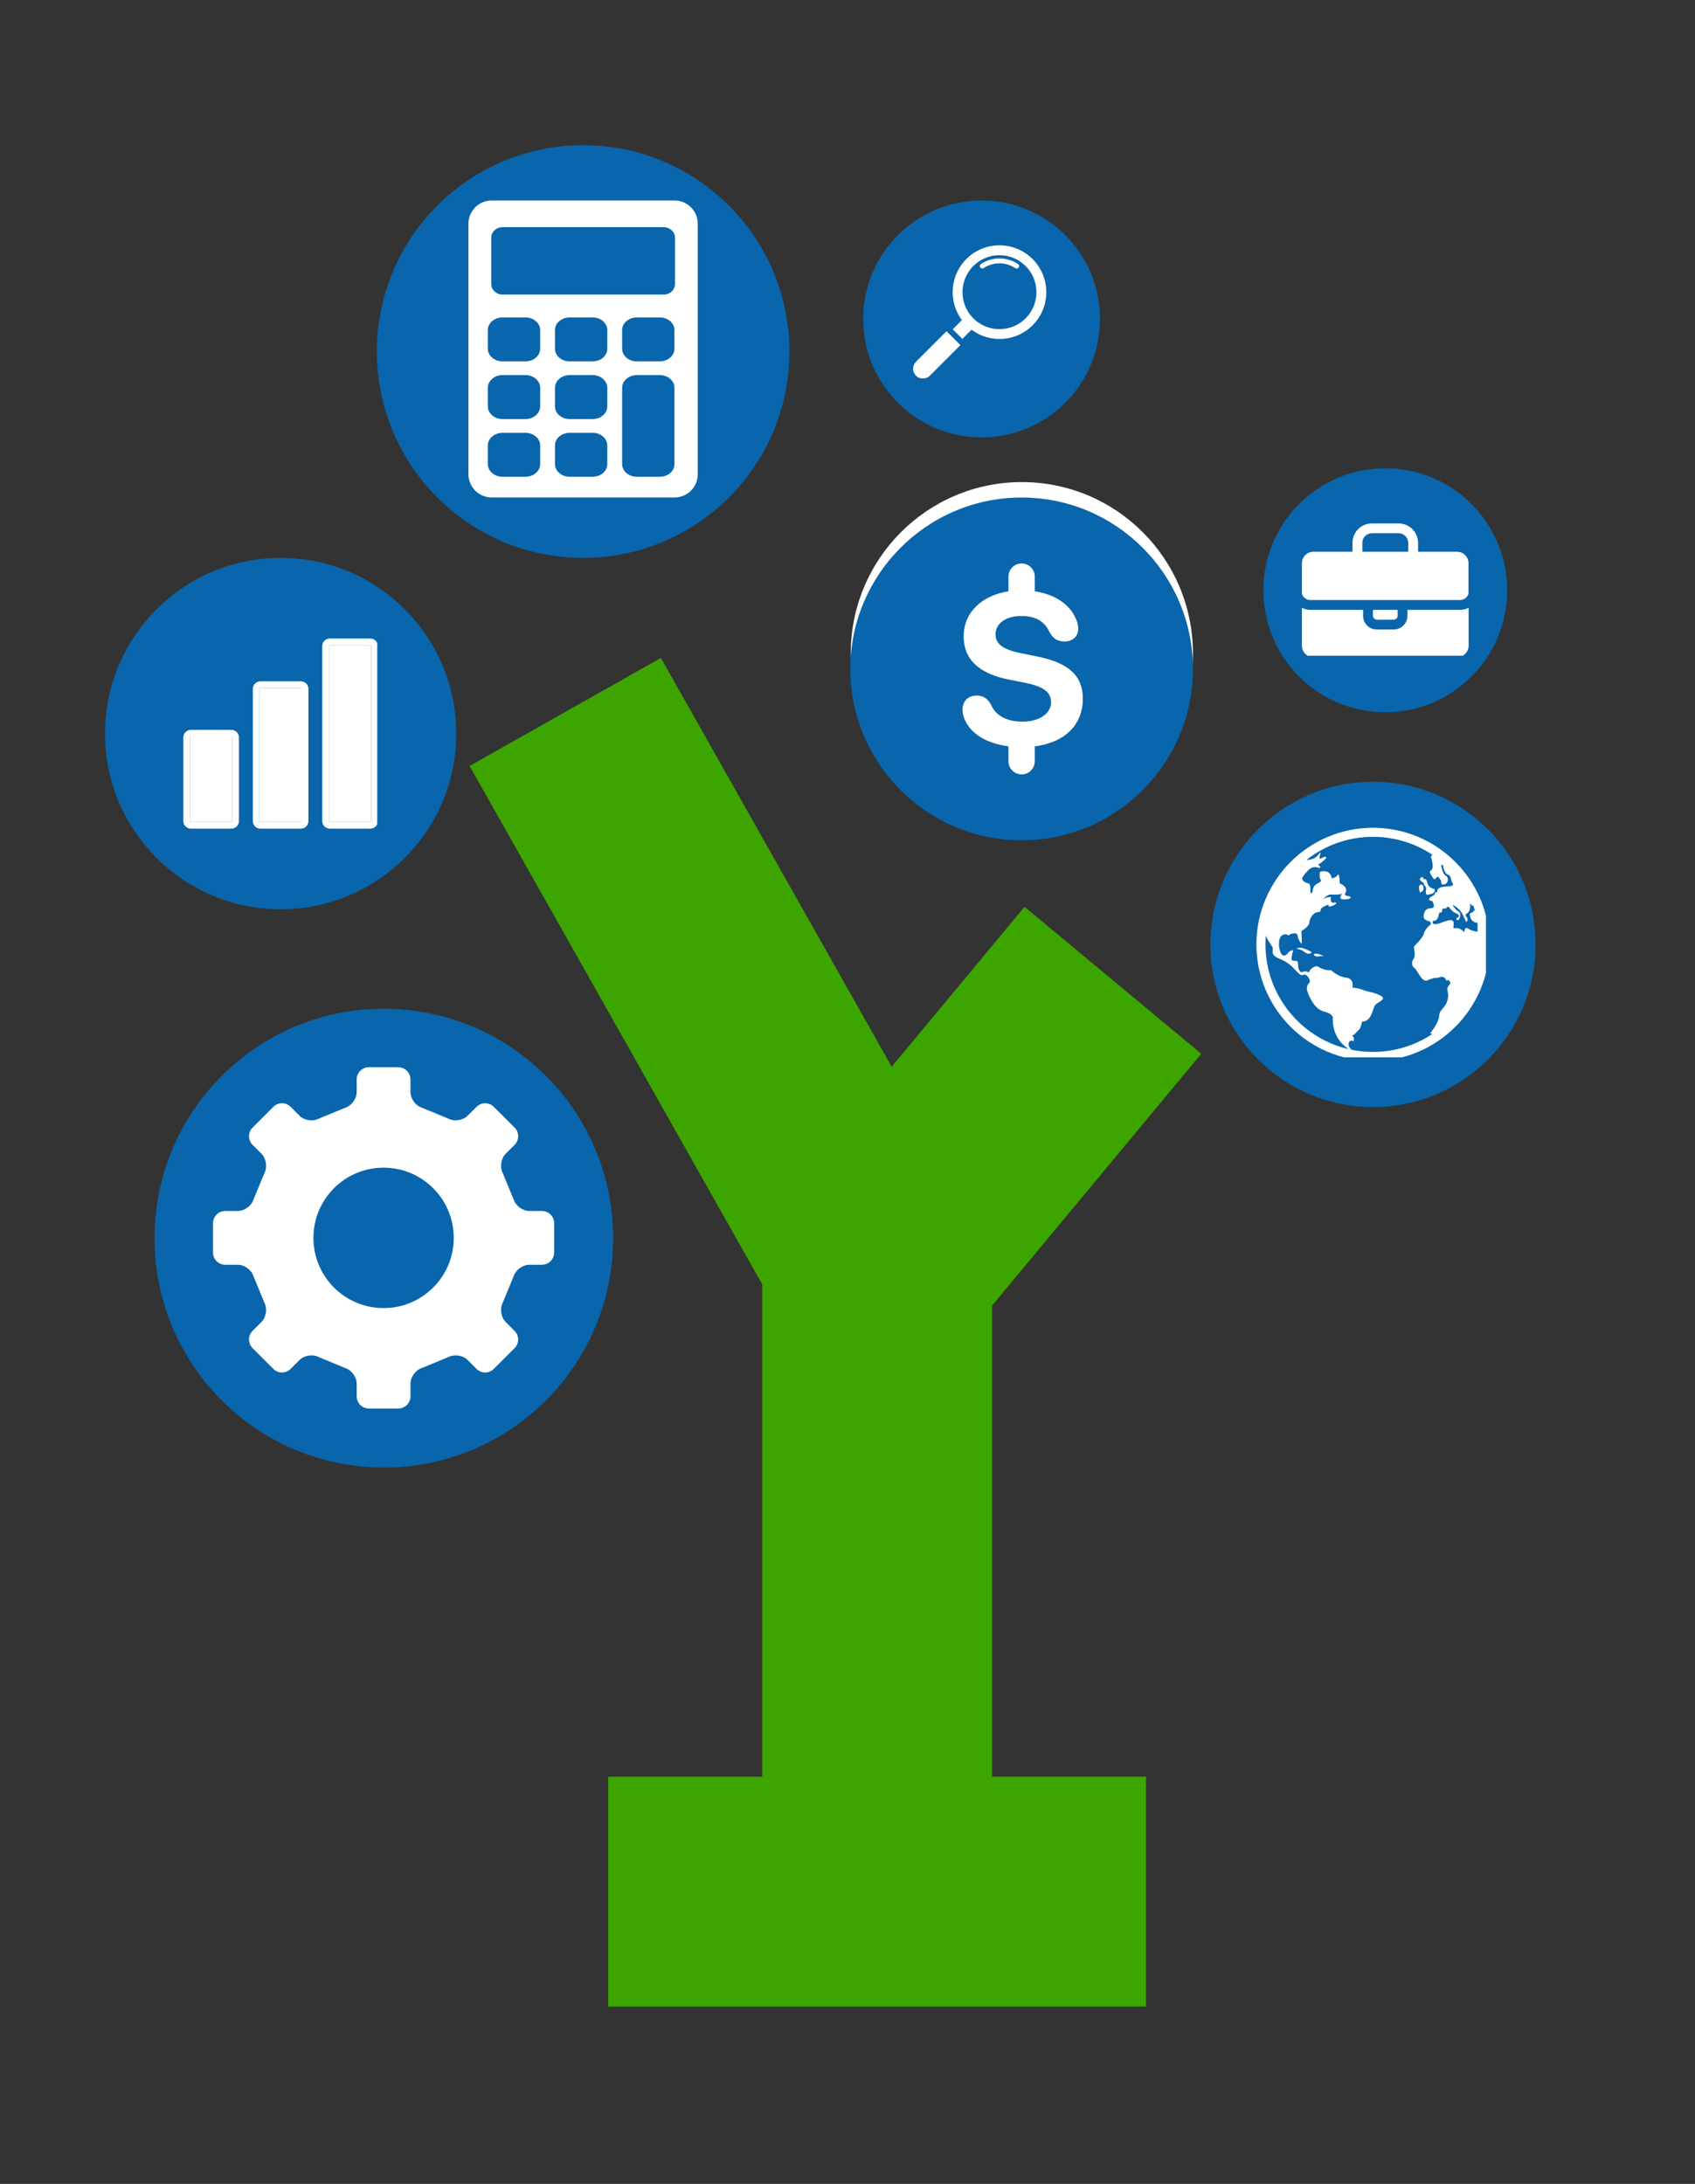 <svg xmlns="http://www.w3.org/2000/svg" xmlns:xlink="http://www.w3.org/1999/xlink" width="191" zoomAndPan="magnify" viewBox="0 0 143.25 184.5" height="246" preserveAspectRatio="xMidYMid meet" version="1.0"><rect x="0" y="0" width="143.25" height="184.5" fill="#333333" stroke="none"/><defs><clipPath id="33d29dbd03"><path d="M 51.402 150.098 L 96.871 150.098 L 96.871 169.52 L 51.402 169.52 Z M 51.402 150.098 " clip-rule="nonzero"/></clipPath><clipPath id="a67c518cff"><path d="M 64.422 104.625 L 83.844 104.625 L 83.844 152.129 L 64.422 152.129 Z M 64.422 104.625 " clip-rule="nonzero"/></clipPath><clipPath id="1d7826f8e8"><path d="M 64 76 L 102 76 L 102 116 L 64 116 Z M 64 76 " clip-rule="nonzero"/></clipPath><clipPath id="d59f5b457f"><path d="M 64.426 103.273 L 86.609 76.578 L 101.547 88.996 L 79.363 115.691 Z M 64.426 103.273 " clip-rule="nonzero"/></clipPath><clipPath id="f5628f79bb"><path d="M 39 55 L 82 55 L 82 111 L 39 111 Z M 39 55 " clip-rule="nonzero"/></clipPath><clipPath id="9e3b16d8ca"><path d="M 65.691 110.758 L 39.676 64.691 L 55.844 55.559 L 81.859 101.625 Z M 65.691 110.758 " clip-rule="nonzero"/></clipPath><clipPath id="8e1d11a584"><path d="M 13.059 85.219 L 51.82 85.219 L 51.82 123.98 L 13.059 123.98 Z M 13.059 85.219 " clip-rule="nonzero"/></clipPath><clipPath id="e3e73b7c57"><path d="M 32.441 85.219 C 21.734 85.219 13.059 93.895 13.059 104.598 C 13.059 115.305 21.734 123.98 32.441 123.98 C 43.145 123.98 51.82 115.305 51.82 104.598 C 51.82 93.895 43.145 85.219 32.441 85.219 Z M 32.441 85.219 " clip-rule="nonzero"/></clipPath><clipPath id="5245ddcee5"><path d="M 8.875 47.133 L 38.562 47.133 L 38.562 76.82 L 8.875 76.82 Z M 8.875 47.133 " clip-rule="nonzero"/></clipPath><clipPath id="aaace33909"><path d="M 23.719 47.133 C 15.523 47.133 8.875 53.777 8.875 61.977 C 8.875 70.172 15.523 76.82 23.719 76.82 C 31.918 76.82 38.562 70.172 38.562 61.977 C 38.562 53.777 31.918 47.133 23.719 47.133 Z M 23.719 47.133 " clip-rule="nonzero"/></clipPath><clipPath id="2e282a510a"><path d="M 71.898 40.727 L 100.82 40.727 L 100.82 69.762 L 71.898 69.762 Z M 71.898 40.727 " clip-rule="nonzero"/></clipPath><clipPath id="9dccadab10"><path d="M 86.359 40.727 C 78.375 40.727 71.898 47.211 71.898 55.207 C 71.898 63.203 78.375 69.688 86.359 69.688 C 94.348 69.688 100.82 63.203 100.82 55.207 C 100.82 47.211 94.348 40.727 86.359 40.727 Z M 86.359 40.727 " clip-rule="nonzero"/></clipPath><clipPath id="ed6445723e"><path d="M 72.949 16.938 L 92.965 16.938 L 92.965 36.953 L 72.949 36.953 Z M 72.949 16.938 " clip-rule="nonzero"/></clipPath><clipPath id="d18bbf3ba9"><path d="M 82.957 16.938 C 77.43 16.938 72.949 21.418 72.949 26.945 C 72.949 32.473 77.43 36.953 82.957 36.953 C 88.484 36.953 92.965 32.473 92.965 26.945 C 92.965 21.418 88.484 16.938 82.957 16.938 Z M 82.957 16.938 " clip-rule="nonzero"/></clipPath><clipPath id="106654062a"><path d="M 31.848 12.266 L 66.715 12.266 L 66.715 47.133 L 31.848 47.133 Z M 31.848 12.266 " clip-rule="nonzero"/></clipPath><clipPath id="1fdded9e9e"><path d="M 49.281 12.266 C 39.652 12.266 31.848 20.07 31.848 29.699 C 31.848 39.328 39.652 47.133 49.281 47.133 C 58.906 47.133 66.715 39.328 66.715 29.699 C 66.715 20.07 58.906 12.266 49.281 12.266 Z M 49.281 12.266 " clip-rule="nonzero"/></clipPath><clipPath id="1ba24cd67c"><path d="M 106.77 39.562 L 127.379 39.562 L 127.379 60.172 L 106.77 60.172 Z M 106.77 39.562 " clip-rule="nonzero"/></clipPath><clipPath id="04a32a7644"><path d="M 117.074 39.562 C 111.383 39.562 106.77 44.176 106.77 49.867 C 106.77 55.559 111.383 60.172 117.074 60.172 C 122.766 60.172 127.379 55.559 127.379 49.867 C 127.379 44.176 122.766 39.562 117.074 39.562 Z M 117.074 39.562 " clip-rule="nonzero"/></clipPath><clipPath id="13a2da9aac"><path d="M 102.293 66.043 L 129.781 66.043 L 129.781 93.527 L 102.293 93.527 Z M 102.293 66.043 " clip-rule="nonzero"/></clipPath><clipPath id="8da4d957cc"><path d="M 116.039 66.043 C 108.449 66.043 102.293 72.195 102.293 79.785 C 102.293 87.375 108.449 93.527 116.039 93.527 C 123.629 93.527 129.781 87.375 129.781 79.785 C 129.781 72.195 123.629 66.043 116.039 66.043 Z M 116.039 66.043 " clip-rule="nonzero"/></clipPath><clipPath id="c8e43de6b4"><path d="M 18.016 90.172 L 47 90.172 L 47 119 L 18.016 119 Z M 18.016 90.172 " clip-rule="nonzero"/></clipPath><clipPath id="9a3f2b2eac"><path d="M 39.586 16.938 L 58.984 16.938 L 58.984 42.305 L 39.586 42.305 Z M 39.586 16.938 " clip-rule="nonzero"/></clipPath><clipPath id="dce83664a1"><path d="M 15.469 61 L 21 61 L 21 70.355 L 15.469 70.355 Z M 15.469 61 " clip-rule="nonzero"/></clipPath><clipPath id="29da665c9b"><path d="M 21 57 L 27 57 L 27 70.355 L 21 70.355 Z M 21 57 " clip-rule="nonzero"/></clipPath><clipPath id="5ed8ac6b0a"><path d="M 27 54 L 31.883 54 L 31.883 70 L 27 70 Z M 27 54 " clip-rule="nonzero"/></clipPath><clipPath id="a879c2a1ae"><path d="M 27 53.941 L 31.883 53.941 L 31.883 70.355 L 27 70.355 Z M 27 53.941 " clip-rule="nonzero"/></clipPath><clipPath id="9c011eedbb"><path d="M 71.863 42.031 L 100.961 42.031 L 100.961 71 L 71.863 71 Z M 71.863 42.031 " clip-rule="nonzero"/></clipPath><clipPath id="1a1fa422fe"><path d="M 106.184 69.93 L 125.582 69.93 L 125.582 89.328 L 106.184 89.328 Z M 106.184 69.93 " clip-rule="nonzero"/></clipPath><clipPath id="b0ce0fdc17"><path d="M 77.098 27 L 82 27 L 82 32 L 77.098 32 Z M 77.098 27 " clip-rule="nonzero"/></clipPath><clipPath id="591bf5f236"><path d="M 80 20.336 L 89 20.336 L 89 29 L 80 29 Z M 80 20.336 " clip-rule="nonzero"/></clipPath><clipPath id="7732ed8470"><path d="M 114 44.207 L 120 44.207 L 120 47 L 114 47 Z M 114 44.207 " clip-rule="nonzero"/></clipPath><clipPath id="337be478e9"><path d="M 110 46 L 124.121 46 L 124.121 51 L 110 51 Z M 110 46 " clip-rule="nonzero"/></clipPath><clipPath id="28e46d1639"><path d="M 110 51 L 124.121 51 L 124.121 55.398 L 110 55.398 Z M 110 51 " clip-rule="nonzero"/></clipPath></defs><g clip-path="url(#33d29dbd03)"><path fill="#3ca500" d="M 51.402 150.098 L 96.852 150.098 L 96.852 169.52 L 51.402 169.52 Z M 51.402 150.098 " fill-opacity="1" fill-rule="nonzero"/></g><g clip-path="url(#a67c518cff)"><path fill="#3ca500" d="M 64.422 152.129 L 64.422 104.629 L 83.844 104.629 L 83.844 152.129 Z M 64.422 152.129 " fill-opacity="1" fill-rule="nonzero"/></g><g clip-path="url(#1d7826f8e8)"><g clip-path="url(#d59f5b457f)"><path fill="#3ca500" d="M 64.426 103.273 L 86.586 76.609 L 101.523 89.023 L 79.363 115.691 Z M 64.426 103.273 " fill-opacity="1" fill-rule="nonzero"/></g></g><g clip-path="url(#f5628f79bb)"><g clip-path="url(#9e3b16d8ca)"><path fill="#3ca500" d="M 65.691 110.758 L 39.688 64.711 L 55.855 55.582 L 81.859 101.625 Z M 65.691 110.758 " fill-opacity="1" fill-rule="nonzero"/></g></g><g clip-path="url(#8e1d11a584)"><g clip-path="url(#e3e73b7c57)"><path fill="#0965ac" d="M 13.059 85.219 L 51.82 85.219 L 51.82 123.98 L 13.059 123.98 Z M 13.059 85.219 " fill-opacity="1" fill-rule="nonzero"/></g></g><g clip-path="url(#5245ddcee5)"><g clip-path="url(#aaace33909)"><path fill="#0965ac" d="M 8.875 47.133 L 38.562 47.133 L 38.562 76.82 L 8.875 76.82 Z M 8.875 47.133 " fill-opacity="1" fill-rule="nonzero"/></g></g><g clip-path="url(#2e282a510a)"><g clip-path="url(#9dccadab10)"><path fill="#ffffff" d="M 71.898 40.727 L 100.82 40.727 L 100.82 69.648 L 71.898 69.648 Z M 71.898 40.727 " fill-opacity="1" fill-rule="nonzero"/></g></g><g clip-path="url(#ed6445723e)"><g clip-path="url(#d18bbf3ba9)"><path fill="#0965ac" d="M 72.949 16.938 L 92.965 16.938 L 92.965 36.953 L 72.949 36.953 Z M 72.949 16.938 " fill-opacity="1" fill-rule="nonzero"/></g></g><g clip-path="url(#106654062a)"><g clip-path="url(#1fdded9e9e)"><path fill="#0965ac" d="M 31.848 12.266 L 66.715 12.266 L 66.715 47.133 L 31.848 47.133 Z M 31.848 12.266 " fill-opacity="1" fill-rule="nonzero"/></g></g><g clip-path="url(#1ba24cd67c)"><g clip-path="url(#04a32a7644)"><path fill="#0965ac" d="M 106.77 39.562 L 127.379 39.562 L 127.379 60.172 L 106.77 60.172 Z M 106.77 39.562 " fill-opacity="1" fill-rule="nonzero"/></g></g><g clip-path="url(#13a2da9aac)"><g clip-path="url(#8da4d957cc)"><path fill="#0965ac" d="M 102.293 66.043 L 129.781 66.043 L 129.781 93.527 L 102.293 93.527 Z M 102.293 66.043 " fill-opacity="1" fill-rule="nonzero"/></g></g><g clip-path="url(#c8e43de6b4)"><path fill="#ffffff" d="M 45.805 106.848 C 46.371 106.848 46.832 106.387 46.832 105.82 L 46.832 103.332 C 46.832 102.766 46.371 102.305 45.805 102.305 L 44.738 102.305 C 44.172 102.305 43.57 101.863 43.406 101.32 L 42.492 99.109 C 42.227 98.609 42.336 97.875 42.734 97.473 L 43.492 96.719 C 43.891 96.316 43.891 95.664 43.492 95.262 L 41.73 93.504 C 41.332 93.102 40.676 93.102 40.277 93.504 L 39.52 94.258 C 39.121 94.66 38.383 94.77 37.887 94.5 L 35.672 93.59 C 35.133 93.422 34.691 92.824 34.691 92.258 L 34.691 91.188 C 34.691 90.625 34.227 90.16 33.66 90.16 L 31.172 90.16 C 30.609 90.16 30.145 90.625 30.145 91.188 L 30.145 92.258 C 30.145 92.824 29.703 93.422 29.16 93.59 L 26.949 94.5 C 26.449 94.77 25.715 94.66 25.316 94.258 L 24.559 93.504 C 24.16 93.102 23.504 93.102 23.105 93.504 L 21.344 95.262 C 20.945 95.664 20.945 96.316 21.344 96.719 L 22.102 97.473 C 22.5 97.875 22.609 98.609 22.344 99.109 L 21.43 101.32 C 21.266 101.863 20.664 102.305 20.098 102.305 L 19.031 102.305 C 18.465 102.305 18.004 102.766 18.004 103.332 L 18.004 105.82 C 18.004 106.387 18.465 106.848 19.031 106.848 L 20.098 106.848 C 20.664 106.848 21.266 107.293 21.43 107.832 L 22.344 110.047 C 22.609 110.543 22.5 111.281 22.102 111.68 L 21.344 112.438 C 20.945 112.836 20.945 113.492 21.344 113.891 L 23.105 115.648 C 23.504 116.051 24.16 116.051 24.559 115.648 L 25.316 114.895 C 25.715 114.492 26.449 114.387 26.949 114.652 L 29.16 115.566 C 29.703 115.73 30.145 116.328 30.145 116.895 L 30.145 117.965 C 30.145 118.531 30.609 118.992 31.176 118.992 L 33.66 118.992 C 34.227 118.992 34.691 118.531 34.691 117.965 L 34.691 116.895 C 34.691 116.328 35.133 115.73 35.672 115.562 L 37.887 114.652 C 38.387 114.387 39.121 114.492 39.52 114.895 L 40.277 115.648 C 40.676 116.051 41.332 116.051 41.73 115.648 L 43.492 113.891 C 43.891 113.492 43.891 112.836 43.492 112.438 L 42.734 111.68 C 42.336 111.281 42.227 110.543 42.492 110.047 L 43.406 107.832 C 43.57 107.293 44.172 106.848 44.738 106.848 Z M 32.418 110.508 C 29.141 110.508 26.488 107.852 26.488 104.578 C 26.488 101.301 29.141 98.645 32.418 98.645 C 35.691 98.645 38.348 101.301 38.348 104.578 C 38.348 107.852 35.691 110.508 32.418 110.508 Z M 32.418 110.508 " fill-opacity="1" fill-rule="nonzero"/></g><g clip-path="url(#9a3f2b2eac)"><path fill="#ffffff" d="M 58.969 40.066 L 58.969 18.895 C 58.969 18.355 58.75 17.867 58.395 17.512 C 58.039 17.156 57.551 16.938 57.012 16.938 L 41.551 16.938 C 41.012 16.938 40.52 17.156 40.168 17.512 C 39.812 17.867 39.59 18.355 39.59 18.895 L 39.59 40.066 C 39.59 40.605 39.812 41.098 40.168 41.453 C 40.52 41.805 41.012 42.027 41.551 42.027 L 57.012 42.027 C 57.551 42.027 58.039 41.805 58.395 41.453 C 58.75 41.098 58.969 40.605 58.969 40.066 Z M 42.457 26.82 L 44.422 26.82 C 44.762 26.82 45.066 26.938 45.289 27.133 C 45.512 27.324 45.652 27.594 45.652 27.887 L 45.652 29.461 C 45.652 29.754 45.512 30.02 45.289 30.215 C 45.066 30.406 44.762 30.527 44.422 30.527 L 42.457 30.527 C 42.117 30.527 41.809 30.406 41.59 30.215 C 41.367 30.02 41.227 29.754 41.227 29.461 L 41.227 27.887 C 41.227 27.594 41.367 27.324 41.59 27.133 C 41.809 26.938 42.117 26.82 42.457 26.82 Z M 48.129 26.82 L 50.098 26.82 C 50.438 26.82 50.742 26.938 50.965 27.133 C 51.188 27.324 51.324 27.594 51.324 27.887 L 51.324 29.461 C 51.324 29.754 51.188 30.02 50.965 30.215 C 50.742 30.406 50.438 30.527 50.098 30.527 L 48.129 30.527 C 47.793 30.527 47.484 30.406 47.262 30.215 C 47.039 30.02 46.902 29.754 46.902 29.461 L 46.902 27.887 C 46.902 27.594 47.039 27.324 47.262 27.133 C 47.484 26.938 47.793 26.82 48.129 26.82 Z M 53.805 26.82 L 55.773 26.82 C 56.109 26.82 56.418 26.938 56.641 27.133 C 56.863 27.324 57 27.594 57 27.887 L 57 29.461 C 57 29.754 56.863 30.02 56.641 30.215 C 56.418 30.406 56.109 30.527 55.773 30.527 L 53.805 30.527 C 53.465 30.527 53.16 30.406 52.938 30.215 C 52.715 30.02 52.578 29.754 52.578 29.461 L 52.578 27.887 C 52.578 27.594 52.715 27.324 52.938 27.133 C 53.16 26.938 53.465 26.82 53.805 26.82 Z M 42.457 31.691 L 44.422 31.691 C 44.762 31.691 45.066 31.812 45.289 32.008 C 45.512 32.199 45.652 32.465 45.652 32.762 L 45.652 34.332 C 45.652 34.629 45.512 34.895 45.289 35.086 C 45.066 35.281 44.762 35.402 44.422 35.402 L 42.457 35.402 C 42.117 35.402 41.809 35.281 41.59 35.086 C 41.367 34.895 41.227 34.629 41.227 34.332 L 41.227 32.762 C 41.227 32.465 41.367 32.199 41.59 32.008 C 41.809 31.812 42.117 31.691 42.457 31.691 Z M 48.129 31.691 L 50.098 31.691 C 50.438 31.691 50.742 31.812 50.965 32.008 C 51.188 32.199 51.324 32.465 51.324 32.762 L 51.324 34.332 C 51.324 34.629 51.188 34.895 50.965 35.086 C 50.742 35.281 50.438 35.402 50.098 35.402 L 48.129 35.402 C 47.793 35.402 47.484 35.281 47.262 35.086 C 47.039 34.895 46.902 34.629 46.902 34.332 L 46.902 32.762 C 46.902 32.465 47.039 32.199 47.262 32.008 C 47.484 31.812 47.793 31.691 48.129 31.691 Z M 53.805 31.691 L 55.773 31.691 C 56.109 31.691 56.418 31.812 56.641 32.008 C 56.863 32.199 57 32.465 57 32.762 L 57 39.207 C 57 39.5 56.863 39.77 56.641 39.961 C 56.418 40.156 56.109 40.273 55.773 40.273 L 53.805 40.273 C 53.465 40.273 53.16 40.156 52.938 39.961 C 52.715 39.77 52.578 39.5 52.578 39.207 L 52.578 32.762 C 52.578 32.465 52.715 32.199 52.938 32.008 C 53.16 31.812 53.465 31.691 53.805 31.691 Z M 42.457 36.566 L 44.422 36.566 C 44.762 36.566 45.066 36.688 45.289 36.879 C 45.512 37.074 45.652 37.34 45.652 37.633 L 45.652 39.207 C 45.652 39.5 45.512 39.77 45.289 39.961 C 45.066 40.156 44.762 40.273 44.422 40.273 L 42.457 40.273 C 42.117 40.273 41.809 40.156 41.59 39.961 C 41.367 39.77 41.227 39.5 41.227 39.207 L 41.227 37.633 C 41.227 37.34 41.367 37.074 41.59 36.879 C 41.809 36.688 42.117 36.566 42.457 36.566 Z M 48.129 36.566 L 50.098 36.566 C 50.438 36.566 50.742 36.688 50.965 36.879 C 51.188 37.074 51.324 37.34 51.324 37.633 L 51.324 39.207 C 51.324 39.5 51.188 39.77 50.965 39.961 C 50.742 40.156 50.438 40.273 50.098 40.273 L 48.129 40.273 C 47.793 40.273 47.484 40.156 47.262 39.961 C 47.039 39.77 46.902 39.5 46.902 39.207 L 46.902 37.633 C 46.902 37.34 47.039 37.074 47.262 36.879 C 47.484 36.688 47.793 36.566 48.129 36.566 Z M 57.047 23.996 C 57.047 24.238 56.938 24.461 56.766 24.625 C 56.594 24.785 56.355 24.887 56.094 24.887 L 42.465 24.887 C 42.203 24.887 41.969 24.785 41.797 24.625 C 41.621 24.461 41.516 24.238 41.516 23.996 L 41.516 20.082 C 41.516 19.84 41.621 19.617 41.797 19.453 C 41.969 19.293 42.203 19.191 42.465 19.191 L 56.094 19.191 C 56.355 19.191 56.594 19.293 56.766 19.453 C 56.938 19.617 57.047 19.84 57.047 20.082 L 57.047 23.996 " fill-opacity="1" fill-rule="evenodd"/></g><path fill="#ffffff" d="M 16.133 62.227 C 16.094 62.227 16.062 62.258 16.062 62.297 L 16.062 69.367 C 16.062 69.406 16.094 69.438 16.133 69.438 L 19.559 69.438 C 19.598 69.438 19.629 69.406 19.629 69.367 L 19.629 62.297 C 19.629 62.258 19.598 62.227 19.559 62.227 Z M 16.133 62.227 " fill-opacity="1" fill-rule="nonzero"/><g clip-path="url(#dce83664a1)"><path fill="#ffffff" d="M 16.133 61.66 C 15.781 61.66 15.496 61.945 15.496 62.297 L 15.496 69.367 C 15.496 69.719 15.781 70.004 16.133 70.004 L 19.559 70.004 C 19.91 70.004 20.195 69.719 20.195 69.367 L 20.195 62.297 C 20.195 61.945 19.91 61.66 19.559 61.66 Z M 19.629 62.297 L 19.629 69.367 C 19.629 69.406 19.598 69.438 19.559 69.438 L 16.133 69.438 C 16.094 69.438 16.062 69.406 16.062 69.367 L 16.062 62.297 C 16.062 62.258 16.094 62.227 16.133 62.227 L 19.559 62.227 C 19.598 62.227 19.629 62.258 19.629 62.297 Z M 19.629 62.297 " fill-opacity="1" fill-rule="nonzero"/></g><path fill="#ffffff" d="M 25.43 58.125 L 22.004 58.125 C 21.965 58.125 21.934 58.156 21.934 58.195 L 21.934 69.367 C 21.934 69.406 21.965 69.438 22.004 69.438 L 25.43 69.438 C 25.469 69.438 25.5 69.406 25.5 69.367 L 25.5 58.195 C 25.5 58.156 25.469 58.125 25.43 58.125 Z M 25.43 58.125 " fill-opacity="1" fill-rule="nonzero"/><g clip-path="url(#29da665c9b)"><path fill="#ffffff" d="M 25.43 57.559 L 22.004 57.559 C 21.652 57.559 21.367 57.844 21.367 58.195 L 21.367 69.367 C 21.367 69.719 21.652 70.004 22.004 70.004 L 25.43 70.004 C 25.781 70.004 26.066 69.719 26.066 69.367 L 26.066 58.195 C 26.066 57.844 25.781 57.559 25.43 57.559 Z M 25.5 69.367 C 25.5 69.406 25.469 69.438 25.43 69.438 L 22.004 69.438 C 21.965 69.438 21.934 69.406 21.934 69.367 L 21.934 58.195 C 21.934 58.156 21.965 58.125 22.004 58.125 L 25.43 58.125 C 25.469 58.125 25.5 58.156 25.5 58.195 Z M 25.5 69.367 " fill-opacity="1" fill-rule="nonzero"/></g><g clip-path="url(#5ed8ac6b0a)"><path fill="#ffffff" d="M 27.875 69.438 L 31.297 69.438 C 31.336 69.438 31.367 69.406 31.367 69.367 L 31.367 54.578 C 31.367 54.539 31.336 54.508 31.297 54.508 L 27.875 54.508 C 27.832 54.508 27.801 54.539 27.801 54.578 L 27.801 69.367 C 27.801 69.406 27.832 69.438 27.875 69.438 Z M 27.875 69.438 " fill-opacity="1" fill-rule="nonzero"/></g><g clip-path="url(#a879c2a1ae)"><path fill="#ffffff" d="M 27.875 70.004 L 31.297 70.004 C 31.648 70.004 31.934 69.719 31.934 69.367 L 31.934 54.578 C 31.934 54.227 31.648 53.941 31.297 53.941 L 27.875 53.941 C 27.523 53.941 27.234 54.227 27.234 54.578 L 27.234 69.367 C 27.234 69.719 27.523 70.004 27.875 70.004 Z M 27.801 54.578 C 27.801 54.539 27.832 54.508 27.875 54.508 L 31.297 54.508 C 31.336 54.508 31.367 54.539 31.367 54.578 L 31.367 69.367 C 31.367 69.406 31.336 69.438 31.297 69.438 L 27.875 69.438 C 27.832 69.438 27.801 69.406 27.801 69.367 Z M 27.801 54.578 " fill-opacity="1" fill-rule="nonzero"/></g><g clip-path="url(#9c011eedbb)"><path fill="#0965ac" d="M 100.82 56.512 C 100.82 64.496 94.324 70.992 86.34 70.992 C 78.355 70.992 71.863 64.496 71.863 56.512 C 71.863 48.527 78.355 42.031 86.34 42.031 C 94.324 42.031 100.82 48.527 100.82 56.512 Z M 91.512 59.035 C 91.512 57.09 90.34 55.996 87.621 55.453 L 86.27 55.18 C 84.746 54.875 84.137 54.387 84.137 53.598 C 84.137 52.676 84.977 52.066 86.25 52.039 C 86.281 52.039 86.309 52.055 86.34 52.055 C 86.367 52.055 86.391 52.043 86.418 52.039 C 87.48 52.062 88.277 52.457 88.695 53.402 C 88.996 53.953 89.367 54.191 89.973 54.191 C 90.656 54.191 91.121 53.758 91.121 53.117 C 91.121 52.887 91.086 52.699 91.023 52.52 C 90.547 51.129 89.234 50.223 87.453 49.953 L 87.453 48.715 C 87.453 48.102 86.957 47.602 86.34 47.602 C 85.723 47.602 85.227 48.102 85.227 48.715 L 85.227 49.953 C 82.969 50.309 81.441 51.738 81.441 53.766 C 81.441 55.676 82.695 56.902 85.254 57.41 L 86.613 57.676 C 88.223 58.008 88.828 58.484 88.828 59.332 C 88.828 60.273 87.848 60.965 86.41 60.965 C 85.184 60.965 84.18 60.523 83.762 59.543 C 83.441 58.977 83.078 58.762 82.523 58.762 C 81.832 58.762 81.344 59.234 81.344 59.945 C 81.344 60.184 81.398 60.434 81.484 60.664 C 81.922 61.859 83.223 62.793 85.227 63.051 L 85.227 64.309 C 85.227 64.922 85.727 65.422 86.34 65.422 C 86.34 65.422 86.34 65.422 86.344 65.422 C 86.957 65.422 87.453 64.922 87.453 64.309 L 87.453 63.055 C 89.992 62.727 91.512 61.238 91.512 59.035 Z M 91.512 59.035 " fill-opacity="1" fill-rule="nonzero"/></g><g clip-path="url(#1a1fa422fe)"><path fill="#ffffff" d="M 114.242 88.688 C 114.07 88.547 113.945 88.371 113.98 88.176 C 114.078 87.648 114.43 88.137 114.43 87.844 C 114.43 87.551 114.254 87.492 114.254 87.492 C 114.508 87.434 114.645 87.16 114.82 87.023 C 115 86.887 115.117 86.301 115.117 86.301 C 115.938 86.32 116.016 85.168 116.211 84.914 C 116.406 84.66 117.305 84.406 116.641 84.094 C 115.977 83.777 115.781 83.855 115.234 83.641 C 114.684 83.426 114.273 83.445 114.273 83.445 C 114.352 83.387 114.449 82.664 113.746 82.586 C 113.043 82.508 112.496 81.961 112.496 81.961 C 111.812 82.02 111.363 81.629 111.363 81.629 C 110.836 81.609 110.602 82.156 110.602 82.156 C 110.27 81.941 109.996 82.156 109.996 82.156 C 109.742 82 109.723 81.727 109.723 81.727 C 109.723 81.082 109.547 81.18 109.547 81.18 C 109.059 81.18 109.156 81.023 109.156 81.023 C 109.137 80.77 109.293 80.281 109.293 80.281 C 109 80.281 108.844 80.516 108.844 80.516 C 108.199 81.336 107.902 79.598 108.215 79.168 C 108.531 78.738 108.902 79.031 108.902 79.031 C 108.961 78.895 109.645 78.699 109.664 79.031 C 109.684 79.363 109.996 79.754 109.996 79.754 C 110.055 79.379 109.98 78.664 109.98 78.664 C 110.773 78.18 110.656 77.871 110.656 77.871 C 110.902 76.918 111.594 77.035 111.594 77.035 C 111.488 76.613 112.297 76.422 112.297 76.422 C 112.125 76.801 112.852 76.406 112.852 76.406 C 113.074 76.203 112.766 76.246 112.766 76.246 C 112.324 76.332 112.5 75.793 112.5 75.793 C 112.039 75.754 111.816 75.977 111.75 76.066 C 112.066 75.613 112.414 75.57 112.414 75.57 C 113.203 75.613 113.395 75.52 113.438 75.469 C 113.324 75.688 113.055 75.969 113.617 75.98 C 114.203 75.996 114.305 75.746 113.938 75.703 C 113.57 75.66 113.676 75.496 113.676 75.496 C 114.055 74.898 113.207 74.648 113.219 74.605 C 113.234 74.559 113.207 73.664 113.043 73.93 C 112.883 74.195 112.547 74.195 112.547 74.195 C 112.547 74.195 112.5 73.652 111.973 73.605 C 111.445 73.562 111.535 73.723 111.535 74.062 C 111.535 74.398 111.871 74.371 111.402 74.605 C 110.934 74.84 110.992 75.074 110.918 75.336 C 110.844 75.602 110.742 75.379 110.742 75.379 C 110.773 74.559 110.609 74.648 110.609 74.648 C 109.719 74.371 110.07 74.062 110.523 73.562 C 110.977 73.066 111.418 73.312 111.418 73.312 C 111.844 73.371 111.301 73.008 111.418 73.008 C 111.535 73.008 111.844 72.742 112.031 72.551 C 112.223 72.363 111.973 72.316 111.668 72.508 C 111.359 72.699 111.621 72.023 111.621 72.023 C 111.477 71.98 111.434 72.492 110.684 72.625 C 110.57 72.645 110.48 72.652 110.406 72.652 C 111.957 71.43 113.91 70.695 116.035 70.695 C 117.902 70.695 119.641 71.262 121.086 72.234 C 121.082 72.234 121.074 72.238 121.07 72.238 C 120.871 72.328 120.949 72.426 120.949 72.426 C 121.047 72.766 121.172 73.352 120.969 73.5 C 120.762 73.645 120.871 73.773 120.871 73.773 C 121.418 74.867 121.281 73.773 121.625 74.164 C 121.965 74.555 121.641 74.711 122.004 74.723 C 122.367 74.73 122.504 74.156 122.191 73.98 C 121.879 73.805 121.801 73.098 121.801 73.098 C 121.957 73.02 121.977 73.148 121.977 73.148 C 121.926 73.254 122.133 73.805 122.316 73.871 C 122.504 73.941 122.57 73.988 122.641 74.312 C 122.707 74.633 122.785 74.594 122.785 74.594 C 122.895 74.977 122.395 74.82 121.867 74.938 C 121.34 75.055 121.488 75.367 121.488 75.367 L 121.309 75.367 L 121.211 75.609 C 120.332 76.059 121.035 76.117 121.035 76.117 C 121.035 76.117 121.426 76.703 120.953 76.723 C 120.477 76.742 120.352 77.016 120.312 77.391 C 120.273 77.762 120.84 77.84 120.84 77.84 L 120.953 78.055 C 120.953 78.055 120.449 78.445 120.332 78.875 C 120.215 79.305 119.59 79.832 119.512 79.949 C 119.434 80.066 119.707 80.672 119.453 81.023 C 119.199 81.375 119.453 81.727 119.453 81.727 C 119.727 81.746 120.137 83.074 120.645 82.82 C 120.68 82.805 120.715 82.789 120.746 82.773 C 121.203 82.574 121.523 82.605 121.523 82.605 C 122.152 82.332 122.211 82.84 122.211 82.84 C 122.621 82.703 122.562 83.113 122.562 83.113 C 122.055 83.68 122.523 83.641 122.348 84.426 C 122.172 85.207 121.66 85.227 121.625 85.832 C 121.586 86.438 120.879 87.277 120.879 87.277 C 120.879 87.277 120.918 87.355 121.055 87.348 C 119.617 88.309 117.891 88.867 116.035 88.867 C 115.422 88.867 114.824 88.805 114.242 88.688 Z M 106.949 79.781 C 106.949 79.535 106.957 79.289 106.977 79.043 C 107.215 79.629 107.582 79.945 107.57 80.164 C 107.551 80.535 107.473 80.73 108.199 81.023 C 108.922 81.316 109.293 81.766 109.449 81.922 C 109.605 82.078 109.938 82.508 110.152 82.352 C 110.367 82.195 110.895 82.82 110.621 83.074 C 110.348 83.328 110.484 83.719 110.484 83.719 C 110.484 83.719 110.914 85.188 111.852 85.441 C 112.789 85.695 112.633 86.027 112.633 86.027 C 112.613 87.41 113.332 88.199 113.977 88.633 C 109.957 87.699 106.949 84.086 106.949 79.781 Z M 121.887 76.879 C 121.867 76.676 122.211 76.762 122.211 76.762 C 122.277 76.539 122.473 76.625 122.473 76.625 C 122.484 76.734 122.797 77.055 123.051 77.152 C 123.305 77.25 123.402 77.41 123.176 77.52 C 122.953 77.629 123.148 77.711 123.148 77.711 C 123.285 77.82 123.422 77.488 123.41 77.281 C 123.402 77.078 123.305 77.035 123.137 76.918 C 122.973 76.801 122.746 76.43 122.746 76.43 C 123.598 76.852 123.664 77.457 123.793 77.633 C 123.918 77.809 123.879 78.043 124.008 77.762 C 124.133 77.477 123.637 77.379 123.996 77.152 C 124.359 76.93 124.223 76.285 124.223 76.285 C 124.379 76.543 124.473 76.527 124.508 76.504 C 124.566 76.652 124.617 76.801 124.668 76.953 C 124.625 76.922 124.582 76.906 124.555 76.918 C 124.477 76.957 124.594 77.055 124.359 77.105 C 124.125 77.152 124.25 77.43 124.25 77.43 C 124.34 77.945 124.875 77.965 124.875 77.965 L 124.875 78.699 C 124.418 78.707 124.008 78.406 124.008 78.406 C 123.734 78.328 123.773 78.758 123.773 78.758 C 122.992 77.996 122.766 78.824 122.855 78.074 C 122.941 77.324 121.781 78.055 121.348 78.074 C 120.918 78.094 121.125 77.789 121.125 77.789 C 121.613 77.867 121.602 77.027 121.652 77.086 C 121.703 77.145 121.906 77.086 121.887 76.879 Z M 116.035 69.93 C 110.602 69.93 106.184 74.352 106.184 79.781 C 106.184 85.215 110.602 89.633 116.035 89.633 C 121.465 89.633 125.887 85.215 125.887 79.781 C 125.887 74.352 121.465 69.93 116.035 69.93 " fill-opacity="1" fill-rule="nonzero"/></g><path fill="#ffffff" d="M 109.566 80.164 C 109.566 80.164 109.836 80.125 110.266 80.438 C 110.699 80.75 110.855 80.438 110.855 80.438 C 110.855 80.438 109.898 79.84 109.566 80.164 " fill-opacity="1" fill-rule="nonzero"/><path fill="#ffffff" d="M 111.012 80.645 C 111.012 80.645 111.148 80.848 111.402 80.801 C 111.656 80.75 111.785 80.754 111.922 80.805 C 111.922 80.805 111.266 80.41 111.012 80.645 " fill-opacity="1" fill-rule="nonzero"/><path fill="#ffffff" d="M 120.344 74.707 C 120.344 74.859 120.586 74.852 120.52 75.16 C 120.453 75.469 120.543 75.605 120.629 75.594 C 120.629 75.594 121.09 75.535 121.18 75.402 C 121.266 75.27 121.383 75.133 121.004 75.027 C 120.621 74.926 120.605 74.398 120.535 74.316 C 120.461 74.238 120.234 74.312 120.262 74.148 C 120.293 73.988 119.867 74.195 120.035 74.371 C 120.203 74.547 120.344 74.551 120.344 74.707 " fill-opacity="1" fill-rule="nonzero"/><path fill="#ffffff" d="M 119.996 75.402 C 120.059 75.367 120.285 75.336 120.301 75.082 C 120.312 74.824 120.207 74.73 120.148 74.73 C 120.086 74.73 119.871 74.73 119.934 75.066 C 119.996 75.402 119.996 75.402 119.996 75.402 " fill-opacity="1" fill-rule="nonzero"/><g clip-path="url(#b0ce0fdc17)"><path fill="#ffffff" d="M 79.996 27.98 L 77.41 30.566 C 77.086 30.891 77.086 31.414 77.41 31.738 C 77.734 32.062 78.262 32.062 78.586 31.738 L 81.168 29.156 Z M 79.996 27.98 " fill-opacity="1" fill-rule="nonzero"/></g><g clip-path="url(#591bf5f236)"><path fill="#ffffff" d="M 87.266 21.883 C 85.723 20.34 83.211 20.34 81.668 21.883 C 80.262 23.289 80.141 25.492 81.293 27.043 L 80.516 27.82 L 81.332 28.633 L 82.109 27.855 C 83.656 29.012 85.863 28.887 87.266 27.484 C 88.812 25.938 88.812 23.426 87.266 21.883 Z M 86.676 26.895 C 85.457 28.113 83.477 28.113 82.258 26.895 C 81.039 25.676 81.039 23.691 82.258 22.473 C 83.477 21.254 85.457 21.254 86.676 22.473 C 87.898 23.691 87.898 25.676 86.676 26.895 Z M 86.676 26.895 " fill-opacity="1" fill-rule="nonzero"/></g><path fill="#ffffff" d="M 86.035 22.305 C 85.082 21.676 83.855 21.676 82.902 22.301 C 82.809 22.363 82.781 22.492 82.844 22.59 C 82.852 22.602 82.859 22.613 82.871 22.621 C 82.938 22.691 83.047 22.703 83.133 22.648 C 83.945 22.113 84.992 22.117 85.805 22.652 C 85.902 22.715 86.031 22.688 86.094 22.594 C 86.156 22.496 86.133 22.367 86.035 22.305 Z M 86.035 22.305 " fill-opacity="1" fill-rule="nonzero"/><g clip-path="url(#7732ed8470)"><path fill="#ffffff" d="M 119.844 46.688 L 119.012 46.688 L 119.012 45.855 C 119.012 45.633 118.93 45.445 118.773 45.289 C 118.617 45.133 118.43 45.051 118.207 45.051 L 115.938 45.051 C 115.715 45.051 115.527 45.133 115.371 45.289 C 115.215 45.445 115.137 45.633 115.137 45.855 L 115.137 46.688 L 114.305 46.688 L 114.305 45.855 C 114.305 45.637 114.348 45.43 114.43 45.23 C 114.512 45.031 114.629 44.852 114.781 44.699 C 114.934 44.547 115.113 44.43 115.312 44.344 C 115.512 44.262 115.719 44.219 115.938 44.219 L 118.207 44.219 C 118.426 44.219 118.633 44.262 118.832 44.344 C 119.035 44.426 119.211 44.547 119.363 44.699 C 119.516 44.852 119.637 45.027 119.719 45.23 C 119.801 45.43 119.844 45.637 119.844 45.855 Z M 119.844 46.688 " fill-opacity="1" fill-rule="nonzero"/></g><g clip-path="url(#337be478e9)"><path fill="#ffffff" d="M 123.141 46.613 L 111.004 46.613 C 110.734 46.613 110.504 46.707 110.312 46.898 C 110.121 47.09 110.027 47.32 110.027 47.59 L 110.027 50.16 C 110.074 50.32 110.168 50.449 110.305 50.547 C 110.441 50.648 110.59 50.695 110.758 50.691 L 123.375 50.691 C 123.543 50.691 123.695 50.645 123.828 50.547 C 123.965 50.449 124.055 50.32 124.105 50.16 L 124.105 47.59 C 124.105 47.32 124.012 47.094 123.824 46.902 C 123.637 46.711 123.406 46.617 123.141 46.613 Z M 123.141 46.613 " fill-opacity="1" fill-rule="nonzero"/></g><g clip-path="url(#28e46d1639)"><path fill="#ffffff" d="M 123.375 51.523 L 118.945 51.523 L 118.945 52.027 C 118.945 52.18 118.914 52.324 118.859 52.465 C 118.801 52.605 118.715 52.73 118.609 52.84 C 118.5 52.949 118.375 53.031 118.234 53.09 C 118.094 53.148 117.949 53.18 117.797 53.18 L 116.348 53.18 C 116.195 53.18 116.047 53.148 115.906 53.09 C 115.766 53.031 115.645 52.949 115.535 52.84 C 115.43 52.73 115.344 52.605 115.285 52.465 C 115.227 52.324 115.199 52.18 115.199 52.027 L 115.199 51.523 L 110.758 51.523 C 110.5 51.523 110.258 51.465 110.027 51.348 L 110.027 54.543 C 110.027 54.812 110.125 55.043 110.312 55.234 C 110.504 55.426 110.734 55.52 111.004 55.523 L 123.141 55.523 C 123.41 55.52 123.641 55.426 123.828 55.234 C 124.02 55.043 124.117 54.812 124.117 54.543 L 124.117 51.348 C 123.887 51.465 123.637 51.523 123.375 51.523 Z M 123.375 51.523 " fill-opacity="1" fill-rule="nonzero"/></g><path fill="#ffffff" d="M 116.031 52.027 C 116.031 52.113 116.062 52.188 116.125 52.25 C 116.188 52.312 116.262 52.344 116.348 52.348 L 117.801 52.348 C 117.887 52.344 117.961 52.312 118.023 52.25 C 118.086 52.188 118.117 52.113 118.117 52.027 L 118.117 51.523 L 116.035 51.523 L 116.035 51.551 Z M 116.031 52.027 " fill-opacity="1" fill-rule="nonzero"/></svg>